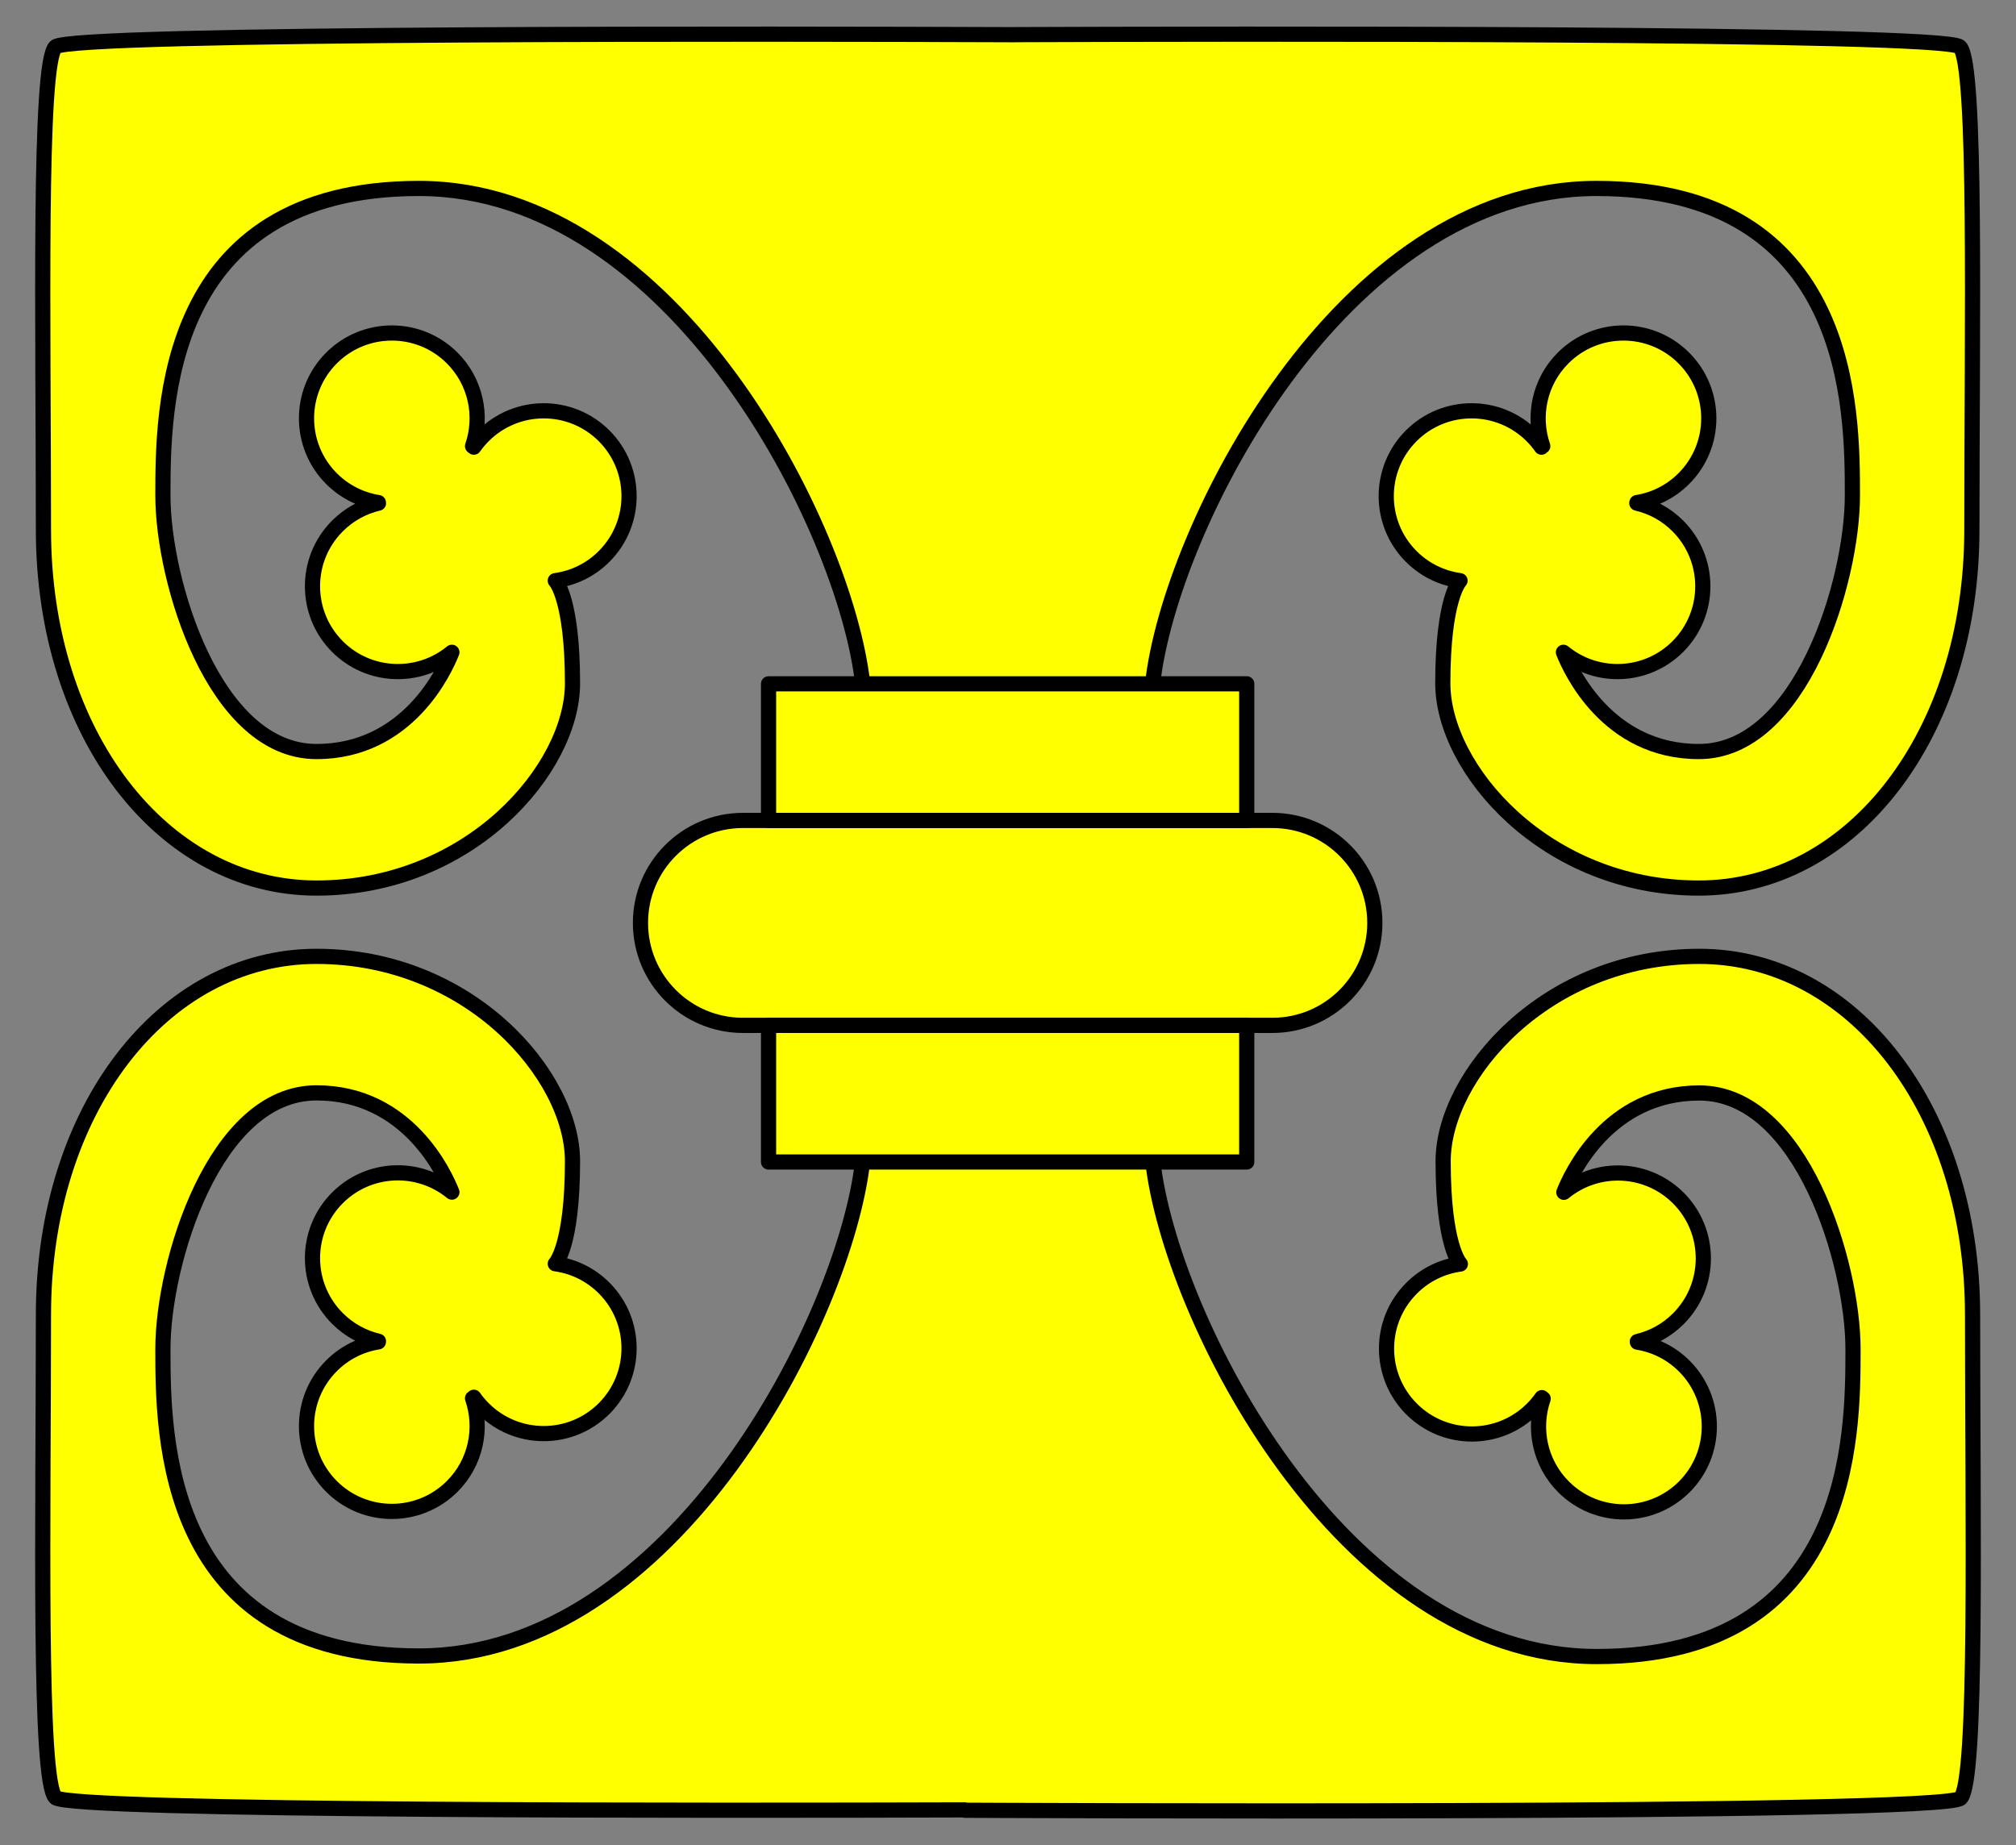 <?xml version="1.0" encoding="utf-8"?>
<svg xmlns:dc="http://purl.org/dc/elements/1.1/" xmlns:xl="http://www.w3.org/1999/xlink"
     xmlns="http://www.w3.org/2000/svg"
     xmlns:xlink="http://www.w3.org/1999/xlink"
     version="1.1"
     viewBox="49.5 94.5 265.5 243"
     width="265.5"
     height="243"
     preserveAspectRatio="xMidYMid meet"
     zoomAndPan="magnify"
     contentScriptType="application/ecmascript"
     contentStyleType="text/css">
   <rect x="49.5" y="94.5" width="265.5" height="243" fill="#808080" stroke="none"/>
   <defs/>
   <g stroke="#505050" fill="#ffff00" stroke-opacity="1" stroke-dasharray="none"
      fill-opacity="1">
      <title>Zule</title>
      <g>
         <title>Layer 2</title>
         <g>
            <g>
               <path d="M 164.257 242.608 C 163.708 243.968 163.311 245.561 163.105 247.419 C 160.857 267.645 138.382 312.59 104.668 312.59 C 70.954 312.59 70.954 283.376 70.954 272.139 C 70.954 260.903 77.697 238.43 91.182 238.43 C 103.256 238.43 108.123 249.239 109.01 251.502 C 104.596 247.88 98.067 248.13 93.945 252.252 C 89.556 256.64 89.556 263.754 93.945 268.142 C 95.487 269.684 97.365 270.684 99.343 271.142 L 99.343 271.142 C 99.339 271.168 99.334 271.194 99.33 271.22 C 97.07 271.579 94.899 272.629 93.158 274.371 C 88.769 278.759 88.769 285.873 93.158 290.261 C 97.546 294.649 104.662 294.649 109.051 290.261 C 112.19 287.122 113.084 282.588 111.731 278.655 L 111.731 278.655 C 111.789 278.61 111.846 278.564 111.902 278.518 L 111.902 278.518 C 112.272 279.043 112.691 279.544 113.161 280.013 C 117.549 284.401 124.665 284.401 129.053 280.013 C 133.442 275.625 133.442 268.511 129.053 264.123 C 127.247 262.317 124.979 261.254 122.629 260.935 L 122.648 260.903 C 122.648 260.903 124.896 258.656 124.896 247.419 C 124.896 236.183 111.411 220.452 91.182 220.452 C 70.954 220.452 55.221 240.678 55.221 267.645 C 55.221 294.612 54.555 328.987 56.803 331.234 C 58.642 333.073 145.162 332.961 176.58 332.86 L 176.58 332.86 L 176.581 332.908 C 176.581 332.908 305.447 333.574 307.696 331.325 C 309.945 329.076 309.279 294.673 309.279 267.683 C 309.279 240.694 293.535 220.452 273.293 220.452 C 253.051 220.452 239.556 236.196 239.556 247.441 C 239.556 258.687 241.805 260.936 241.805 260.936 L 241.825 260.968 C 239.474 261.287 237.204 262.351 235.396 264.159 C 231.004 268.55 231.004 275.671 235.396 280.062 C 239.788 284.454 246.908 284.454 251.3 280.062 C 251.77 279.592 252.189 279.091 252.559 278.565 L 252.559 278.565 C 252.615 278.612 252.672 278.658 252.73 278.702 L 252.73 278.702 C 251.377 282.639 252.271 287.177 255.413 290.318 C 259.804 294.71 266.925 294.71 271.316 290.318 C 275.708 285.927 275.708 278.807 271.316 274.415 C 269.573 272.672 267.401 271.621 265.14 271.261 C 265.136 271.236 265.131 271.21 265.126 271.184 L 265.126 271.184 C 267.106 270.725 268.986 269.724 270.529 268.181 C 274.92 263.79 274.92 256.669 270.529 252.278 C 266.403 248.152 259.87 247.902 255.453 251.527 C 256.34 249.262 261.211 238.445 273.293 238.445 C 286.788 238.445 293.535 260.936 293.535 272.182 C 293.535 283.427 293.535 312.666 259.798 312.666 C 226.062 312.666 203.57 267.683 201.321 247.441 C 201.124 245.667 200.754 244.134 200.243 242.815 L 200.243 189.066 C 200.244 189.063 200.245 189.06 200.246 189.057 C 200.746 187.751 201.109 186.237 201.303 184.488 C 203.55 164.263 226.026 119.318 259.74 119.318 C 293.454 119.318 293.454 148.532 293.454 159.768 C 293.454 171.005 286.711 193.477 273.225 193.477 C 261.152 193.477 256.284 182.669 255.398 180.406 C 259.812 184.028 266.34 183.778 270.463 179.656 C 274.852 175.268 274.852 168.154 270.463 163.766 C 268.921 162.224 267.043 161.224 265.064 160.766 L 265.064 160.766 C 265.069 160.74 265.074 160.714 265.078 160.688 C 267.338 160.329 269.508 159.278 271.25 157.537 C 275.639 153.149 275.639 146.035 271.25 141.647 C 266.861 137.258 259.746 137.258 255.357 141.647 C 252.218 144.786 251.324 149.32 252.676 153.253 L 252.676 153.253 C 252.619 153.298 252.562 153.344 252.505 153.39 L 252.505 153.39 C 252.136 152.865 251.717 152.364 251.247 151.894 C 246.858 147.506 239.743 147.506 235.354 151.894 C 230.966 156.282 230.966 163.397 235.354 167.785 C 237.161 169.591 239.429 170.654 241.779 170.973 L 241.759 171.005 C 241.759 171.005 239.512 173.252 239.512 184.488 C 239.512 195.725 252.997 211.456 273.225 211.456 C 293.454 211.456 309.187 191.23 309.187 164.263 C 309.187 137.296 309.853 102.921 307.605 100.674 C 305.666 98.735 209.532 98.964 183.191 99.064 L 183.119 99.071 C 182.534 99.069 181.898 99.066 181.216 99.064 C 154.876 98.964 58.742 98.735 56.803 100.674 C 54.555 102.921 55.221 137.296 55.221 164.263 C 55.221 191.23 70.954 211.456 91.182 211.456 C 111.411 211.456 124.896 195.725 124.896 184.488 C 124.896 173.252 122.648 171.005 122.648 171.005 L 122.629 170.973 C 124.979 170.654 127.247 169.591 129.053 167.785 C 133.442 163.397 133.442 156.282 129.053 151.894 C 124.665 147.506 117.549 147.506 113.161 151.894 C 112.691 152.364 112.272 152.865 111.902 153.39 L 111.902 153.39 C 111.846 153.344 111.789 153.298 111.731 153.253 L 111.731 153.253 C 113.084 149.32 112.19 144.786 109.051 141.647 C 104.662 137.258 97.546 137.258 93.158 141.647 C 88.769 146.035 88.769 153.149 93.158 157.537 C 94.899 159.278 97.07 160.329 99.33 160.688 C 99.334 160.714 99.339 160.74 99.343 160.766 L 99.343 160.766 C 97.365 161.224 95.487 162.224 93.945 163.766 C 89.556 168.154 89.556 175.268 93.945 179.656 C 98.067 183.778 104.596 184.028 109.01 180.406 C 108.123 182.669 103.256 193.477 91.182 193.477 C 77.697 193.477 70.954 171.005 70.954 159.768 C 70.954 148.532 70.954 119.318 104.668 119.318 C 138.382 119.318 160.857 164.263 163.105 184.488 C 163.311 186.347 163.708 187.94 164.257 189.3 Z"/>
               <path d="M 164.257 242.608 C 163.708 243.968 163.311 245.561 163.105 247.419 C 160.857 267.645 138.382 312.59 104.668 312.59 C 70.954 312.59 70.954 283.376 70.954 272.139 C 70.954 260.903 77.697 238.43 91.182 238.43 C 103.256 238.43 108.123 249.239 109.01 251.502 C 104.596 247.88 98.067 248.13 93.945 252.252 C 89.556 256.64 89.556 263.754 93.945 268.142 C 95.487 269.684 97.365 270.684 99.343 271.142 L 99.343 271.142 C 99.339 271.168 99.334 271.194 99.33 271.22 C 97.07 271.579 94.899 272.629 93.158 274.371 C 88.769 278.759 88.769 285.873 93.158 290.261 C 97.546 294.649 104.662 294.649 109.051 290.261 C 112.19 287.122 113.084 282.588 111.731 278.655 L 111.731 278.655 C 111.789 278.61 111.846 278.564 111.902 278.518 L 111.902 278.518 C 112.272 279.043 112.691 279.544 113.161 280.013 C 117.549 284.401 124.665 284.401 129.053 280.013 C 133.442 275.625 133.442 268.511 129.053 264.123 C 127.247 262.317 124.979 261.254 122.629 260.935 L 122.648 260.903 C 122.648 260.903 124.896 258.656 124.896 247.419 C 124.896 236.183 111.411 220.452 91.182 220.452 C 70.954 220.452 55.221 240.678 55.221 267.645 C 55.221 294.612 54.555 328.987 56.803 331.234 C 58.642 333.073 145.162 332.961 176.58 332.86 L 176.58 332.86 L 176.581 332.908 C 176.581 332.908 305.447 333.574 307.696 331.325 C 309.945 329.076 309.279 294.673 309.279 267.683 C 309.279 240.694 293.535 220.452 273.293 220.452 C 253.051 220.452 239.556 236.196 239.556 247.441 C 239.556 258.687 241.805 260.936 241.805 260.936 L 241.825 260.968 C 239.474 261.287 237.204 262.351 235.396 264.159 C 231.004 268.55 231.004 275.671 235.396 280.062 C 239.788 284.454 246.908 284.454 251.3 280.062 C 251.77 279.592 252.189 279.091 252.559 278.565 L 252.559 278.565 C 252.615 278.612 252.672 278.658 252.73 278.702 L 252.73 278.702 C 251.377 282.639 252.271 287.177 255.413 290.318 C 259.804 294.71 266.925 294.71 271.316 290.318 C 275.708 285.927 275.708 278.807 271.316 274.415 C 269.573 272.672 267.401 271.621 265.14 271.261 C 265.136 271.236 265.131 271.21 265.126 271.184 L 265.126 271.184 C 267.106 270.725 268.986 269.724 270.529 268.181 C 274.92 263.79 274.92 256.669 270.529 252.278 C 266.403 248.152 259.87 247.902 255.453 251.527 C 256.34 249.262 261.211 238.445 273.293 238.445 C 286.788 238.445 293.535 260.936 293.535 272.182 C 293.535 283.427 293.535 312.666 259.798 312.666 C 226.062 312.666 203.57 267.683 201.321 247.441 C 201.124 245.667 200.754 244.134 200.243 242.815 L 200.243 189.066 C 200.244 189.063 200.245 189.06 200.246 189.057 C 200.746 187.751 201.109 186.237 201.303 184.488 C 203.55 164.263 226.026 119.318 259.74 119.318 C 293.454 119.318 293.454 148.532 293.454 159.768 C 293.454 171.005 286.711 193.477 273.225 193.477 C 261.152 193.477 256.284 182.669 255.398 180.406 C 259.812 184.028 266.34 183.778 270.463 179.656 C 274.852 175.268 274.852 168.154 270.463 163.766 C 268.921 162.224 267.043 161.224 265.064 160.766 L 265.064 160.766 C 265.069 160.74 265.074 160.714 265.078 160.688 C 267.338 160.329 269.508 159.278 271.25 157.537 C 275.639 153.149 275.639 146.035 271.25 141.647 C 266.861 137.258 259.746 137.258 255.357 141.647 C 252.218 144.786 251.324 149.32 252.676 153.253 L 252.676 153.253 C 252.619 153.298 252.562 153.344 252.505 153.39 L 252.505 153.39 C 252.136 152.865 251.717 152.364 251.247 151.894 C 246.858 147.506 239.743 147.506 235.354 151.894 C 230.966 156.282 230.966 163.397 235.354 167.785 C 237.161 169.591 239.429 170.654 241.779 170.973 L 241.759 171.005 C 241.759 171.005 239.512 173.252 239.512 184.488 C 239.512 195.725 252.997 211.456 273.225 211.456 C 293.454 211.456 309.187 191.23 309.187 164.263 C 309.187 137.296 309.853 102.921 307.605 100.674 C 305.666 98.735 209.532 98.964 183.191 99.064 L 183.119 99.071 C 182.534 99.069 181.898 99.066 181.216 99.064 C 154.876 98.964 58.742 98.735 56.803 100.674 C 54.555 102.921 55.221 137.296 55.221 164.263 C 55.221 191.23 70.954 211.456 91.182 211.456 C 111.411 211.456 124.896 195.725 124.896 184.488 C 124.896 173.252 122.648 171.005 122.648 171.005 L 122.629 170.973 C 124.979 170.654 127.247 169.591 129.053 167.785 C 133.442 163.397 133.442 156.282 129.053 151.894 C 124.665 147.506 117.549 147.506 113.161 151.894 C 112.691 152.364 112.272 152.865 111.902 153.39 L 111.902 153.39 C 111.846 153.344 111.789 153.298 111.731 153.253 L 111.731 153.253 C 113.084 149.32 112.19 144.786 109.051 141.647 C 104.662 137.258 97.546 137.258 93.158 141.647 C 88.769 146.035 88.769 153.149 93.158 157.537 C 94.899 159.278 97.07 160.329 99.33 160.688 C 99.334 160.714 99.339 160.74 99.343 160.766 L 99.343 160.766 C 97.365 161.224 95.487 162.224 93.945 163.766 C 89.556 168.154 89.556 175.268 93.945 179.656 C 98.067 183.778 104.596 184.028 109.01 180.406 C 108.123 182.669 103.256 193.477 91.182 193.477 C 77.697 193.477 70.954 171.005 70.954 159.768 C 70.954 148.532 70.954 119.318 104.668 119.318 C 138.382 119.318 160.857 164.263 163.105 184.488 C 163.311 186.347 163.708 187.94 164.257 189.3 Z"
                     stroke="black"
                     stroke-linecap="round"
                     stroke-linejoin="round"
                     stroke-width="2"/>
            </g>
            <g>
               <path d="M 147.343 202.551 L 217.065 202.551 C 224.518 202.551 230.56 208.593 230.56 216.046 L 230.56 216.046 C 230.56 223.499 224.518 229.541 217.065 229.541 L 147.343 229.541 C 139.89 229.541 133.848 223.499 133.848 216.046 L 133.848 216.046 C 133.848 208.593 139.89 202.551 147.343 202.551 Z"/>
               <path d="M 147.343 202.551 L 217.065 202.551 C 224.518 202.551 230.56 208.593 230.56 216.046 L 230.56 216.046 C 230.56 223.499 224.518 229.541 217.065 229.541 L 147.343 229.541 C 139.89 229.541 133.848 223.499 133.848 216.046 L 133.848 216.046 C 133.848 208.593 139.89 202.551 147.343 202.551 Z"
                     stroke="black"
                     stroke-linecap="round"
                     stroke-linejoin="round"
                     stroke-width="2"/>
            </g>
            <g>
               <rect x="150.716" y="184.559" width="62.975" height="17.993"/>
               <rect x="150.716" y="184.559" width="62.975" height="17.993" stroke="black"
                     stroke-linecap="round"
                     stroke-linejoin="round"
                     stroke-width="2"/>
            </g>
            <g>
               <rect x="150.716" y="229.541" width="62.975" height="17.993"/>
               <rect x="150.716" y="229.541" width="62.975" height="17.993" stroke="black"
                     stroke-linecap="round"
                     stroke-linejoin="round"
                     stroke-width="2"/>
            </g>
         </g>
      </g>
   </g>
</svg>